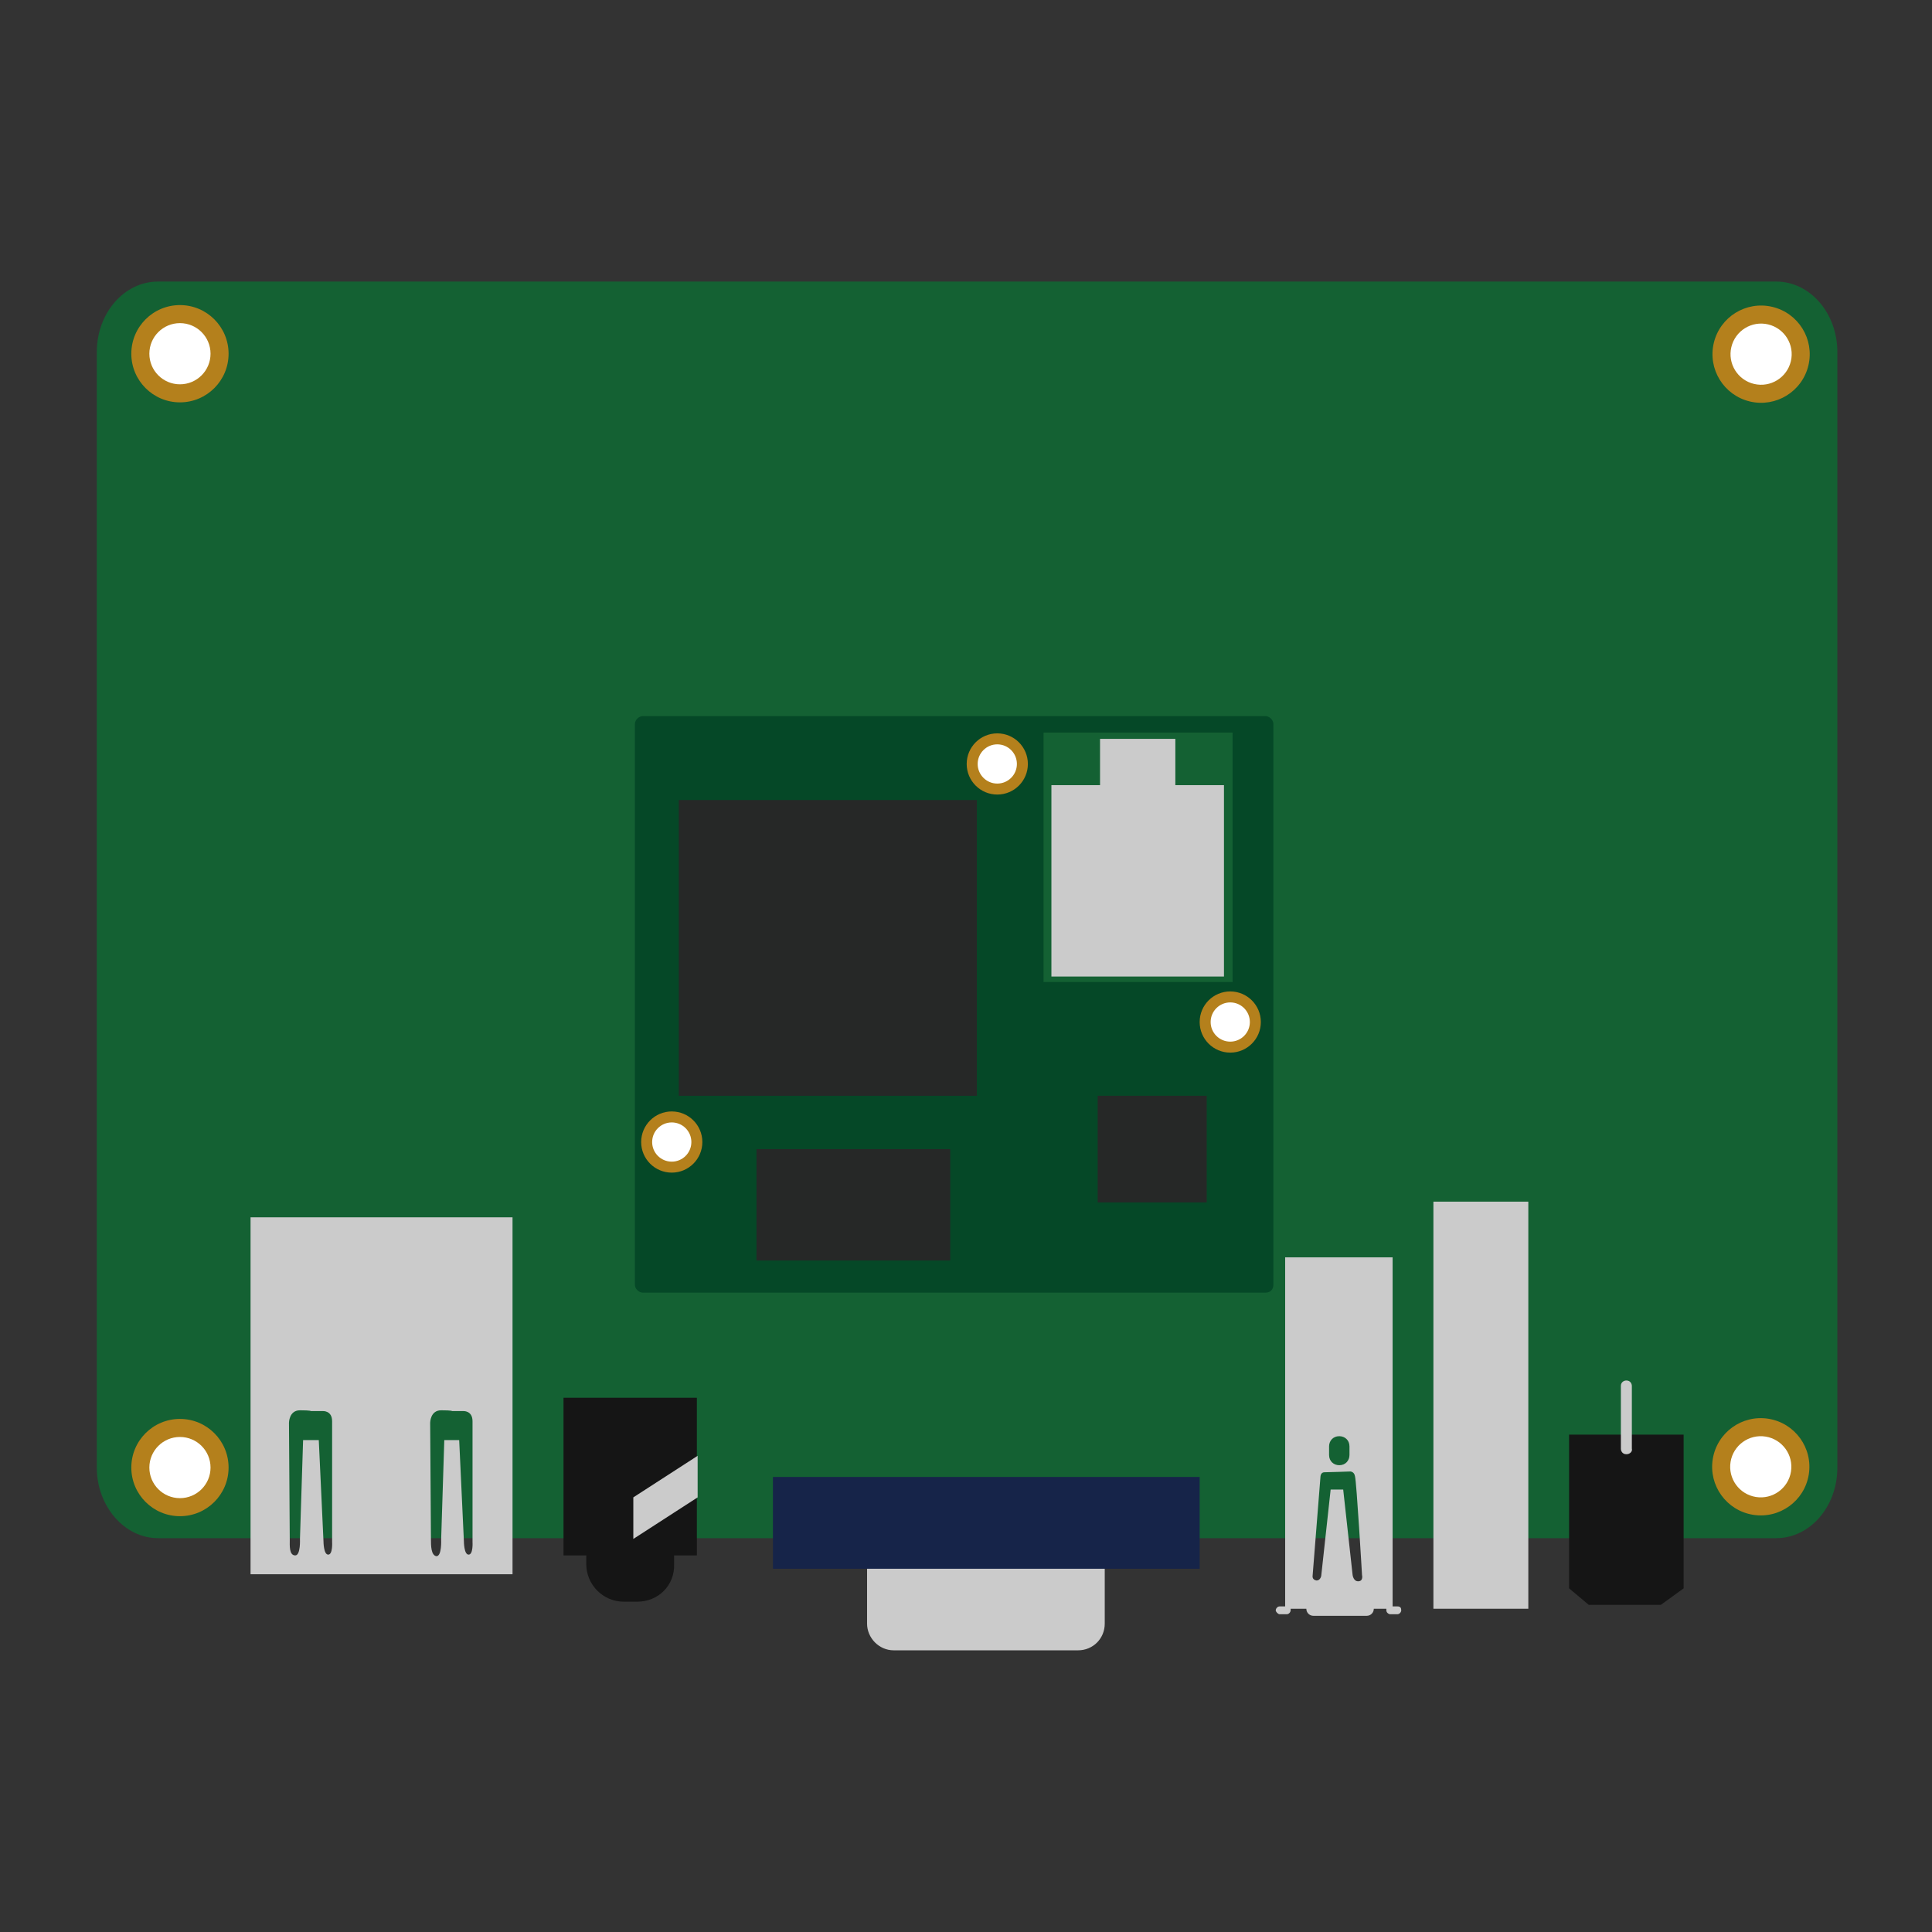 <?xml version="1.0" encoding="UTF-8" standalone="no"?>
<!-- Created with Inkscape (http://www.inkscape.org/) -->

<svg
   xmlns:dc="http://purl.org/dc/elements/1.1/"
   xmlns:cc="http://creativecommons.org/ns#"
   xmlns:rdf="http://www.w3.org/1999/02/22-rdf-syntax-ns#"
   xmlns:svg="http://www.w3.org/2000/svg"
   xmlns="http://www.w3.org/2000/svg"
   xmlns:sodipodi="http://sodipodi.sourceforge.net/DTD/sodipodi-0.dtd"
   xmlns:inkscape="http://www.inkscape.org/namespaces/inkscape"
   width="50"
   height="50"
   viewBox="0 0 50 50"
   id="svg4424"
   version="1.1"
   inkscape:version="0.91 r13725"
   sodipodi:docname="board_nymph.svg">
  <rect x="0" y="0" width="50" height="50" fill="#333333" stroke="none"/>
  <defs
     id="defs4426" />
  <sodipodi:namedview
     id="base"
     pagecolor="#ffffff"
     bordercolor="#666666"
     borderopacity="1.0"
     inkscape:pageopacity="0.0"
     inkscape:pageshadow="2"
     inkscape:zoom="0.35"
     inkscape:cx="-122.14286"
     inkscape:cy="520"
     inkscape:document-units="px"
     inkscape:current-layer="layer1"
     showgrid="false"
     units="px"
     inkscape:window-width="1855"
     inkscape:window-height="1056"
     inkscape:window-x="65"
     inkscape:window-y="24"
     inkscape:window-maximized="1" />
  <g
     inkscape:label="Layer 1"
     inkscape:groupmode="layer"
     id="layer1"
     transform="translate(0,-1002.362)">
    <g
       id="g5083"
       transform="matrix(0.203,0,0,0.203,-2.232,1028.911)">
      <g
         id="g11"
         transform="translate(-16.464,-159.188)">
        <path
           class="st0"
           d="m 253.9,64.3 -64.8,0 0,0 -85.2,0 0,0 -56.3,0 c -4.3,0 -7.8,4 -7.8,9 l 0,142.2 c 0,4.9 3.5,9 7.8,9 l 206.3,0 c 4.3,0 7.8,-4 7.8,-9 l 0,-142.2 c 0,-5 -3.5,-9 -7.8,-9 z"
           id="path13"
           inkscape:connector-curvature="0"
           style="fill:#146133" />
        <g
           id="g15">
          <circle
             class="st1"
             cx="50.4"
             cy="73.5"
             r="6.2"
             id="circle17"
             style="fill:#b4801c" />
          <circle
             class="st2"
             cx="50.4"
             cy="73.5"
             r="3.9"
             id="circle19"
             style="fill:#ffffff" />
        </g>
        <g
           id="g21">
          <circle
             transform="matrix(0.23,-0.973,0.973,0.23,122.502,301.848)"
             class="st1"
             cx="252"
             cy="73.5"
             id="ellipse23"
             r="6.2"
             style="fill:#b4801c" />
          <circle
             transform="matrix(0.23,-0.973,0.973,0.23,122.502,301.848)"
             class="st2"
             cx="252"
             cy="73.5"
             id="ellipse25"
             r="3.9"
             style="fill:#ffffff" />
        </g>
        <g
           id="g27">
          <circle
             class="st1"
             cx="50.4"
             cy="215.5"
             r="6.2"
             id="circle29"
             style="fill:#b4801c" />
          <circle
             class="st2"
             cx="50.4"
             cy="215.5"
             r="3.9"
             id="circle31"
             style="fill:#ffffff" />
        </g>
        <g
           id="g33">
          <circle
             transform="matrix(0.16,-0.987,0.987,0.16,-1.084,429.645)"
             class="st1"
             cx="252"
             cy="215.5"
             id="ellipse35"
             r="6.2"
             style="fill:#b4801c" />
          <circle
             transform="matrix(0.16,-0.987,0.987,0.16,-1.084,429.645)"
             class="st2"
             cx="252"
             cy="215.5"
             id="ellipse37"
             r="3.9"
             style="fill:#ffffff" />
        </g>
      </g>
      <path
         class="st3"
         d="m 42.936,24.412 0,45.5 33.4,0 0,-45.5 -33.4,0 z m 5,41.1 c 0,-0.6 -0.1,-14.9 -0.1,-14.9 0,0 0,-1.6 1.4,-1.6 1.4,0 1.4,0.1 1.4,0.1 l 1.5,0 c 0,0 1.2,-0.1 1.2,1.3 0,1.4 0,15.4 0,15.4 0,0 0.1,1.6 -0.5,1.6 -0.6,0 -0.6,-1.7 -0.6,-1.7 l -0.6,-12.9 -2,0 -0.4,12.6 c 0,0 0.1,2.1 -0.6,2.1 -0.8,0 -0.7,-1.3 -0.7,-2 z m 18,0 c 0,-0.6 -0.1,-14.9 -0.1,-14.9 0,0 0,-1.6 1.4,-1.6 1.4,0 1.4,0.1 1.4,0.1 l 1.4,0 c 0,0 1.2,-0.1 1.2,1.3 0,1.4 0,15.4 0,15.4 0,0 0.1,1.6 -0.5,1.6 -0.6,0 -0.6,-1.7 -0.6,-1.7 l -0.6,-12.9 -1.9,0 -0.4,12.7 c 0,0 0.1,2.1 -0.6,2.1 -0.7,-0.1 -0.7,-1.4 -0.7,-2.1 z"
         id="path39"
         inkscape:connector-curvature="0"
         style="fill:#cbcbcb" />
      <g
         id="g41"
         transform="translate(-16.464,-159.188)">
        <path
           class="st4"
           d="m 108.7,232.6 -1.7,0 c -2.7,0 -4.8,-2.2 -4.8,-4.8 l 0,-8.2 c 0,-2.7 2.2,-4.8 4.8,-4.8 l 1.6,0 c 2.7,0 4.8,2.2 4.8,4.8 l 0,8.2 c 0.1,2.7 -2,4.8 -4.7,4.8 z"
           id="path43"
           inkscape:connector-curvature="0"
           style="fill:#151515" />
        <rect
           x="99.3"
           y="206.6"
           class="st4"
           width="17"
           height="20.1"
           id="rect45"
           style="fill:#151515" />
        <polygon
           class="st3"
           points="116.4,214 116.4,219.3 108.2,224.6 108.2,219.3 "
           id="polygon47"
           style="fill:#cbcbcb" />
      </g>
      <g
         id="g49"
         transform="translate(-16.464,-159.188)">
        <path
           class="st3"
           d="m 164.9,238.8 -23.5,0 c -1.9,0 -3.4,-1.6 -3.4,-3.4 l 0,-7.7 c 0,-1.9 1.6,-3.4 3.4,-3.4 l 23.5,0 c 1.9,0 3.4,1.6 3.4,3.4 l 0,7.7 c 0,1.9 -1.5,3.4 -3.4,3.4 z"
           id="path51"
           inkscape:connector-curvature="0"
           style="fill:#cbcbcb" />
        <rect
           x="126"
           y="216.7"
           class="st5"
           width="54.4"
           height="11.7"
           id="rect53"
           style="fill:#162449" />
      </g>
      <rect
         x="193.736"
         y="22.412"
         class="st3"
         width="12.1"
         height="51.9"
         id="rect55"
         style="fill:#cbcbcb" />
      <path
         class="st3"
         d="m 189.136,74.012 -0.6,0 0,-44.5 -13.7,0 0,44.5 -0.7,0 c -0.3,0 -0.5,0.3 -0.5,0.5 0,0.2 0.3,0.5 0.5,0.5 l 0.9,0 c 0.3,0 0.5,-0.3 0.5,-0.5 0,-0.1 0,-0.1 0,-0.2 l 2,0 0,0 c 0,0.5 0.4,0.9 0.9,0.9 l 6.8,0 c 0.5,0 0.9,-0.4 0.9,-0.9 l 0,0 1.6,0 c 0,0.1 0,0.1 0,0.2 0,0.3 0.3,0.5 0.5,0.5 l 0.9,0 c 0.3,0 0.5,-0.3 0.5,-0.5 0,-0.3 -0.1,-0.5 -0.5,-0.5 z m -8.7,-20.4 c 0,-0.7 0.5,-1.3 1.3,-1.3 0.7,0 1.3,0.5 1.3,1.3 l 0,1.1 c 0,0.7 -0.5,1.3 -1.3,1.3 -0.7,0 -1.3,-0.5 -1.3,-1.3 l 0,-1.1 z m -2.1,16.5 1,-12.6 c 0,0 0,-0.6 0.5,-0.6 0.5,0 3.3,-0.1 3.3,-0.1 0,0 0.5,0 0.6,0.6 0.2,0.6 0.9,12.6 0.9,12.6 0,0 0.2,0.8 -0.5,0.8 -0.6,0 -0.7,-0.8 -0.7,-0.8 l -1.2,-10.9 -1.6,0 -1.2,11 c 0,0 -0.1,0.6 -0.6,0.6 -0.6,-0.1 -0.5,-0.6 -0.5,-0.6 z"
         id="path57"
         inkscape:connector-curvature="0"
         style="fill:#cbcbcb" />
      <g
         id="g59"
         transform="translate(-16.464,-159.188)">
        <polygon
           class="st4"
           points="242.1,211.3 242.1,230.9 239.2,233 230,233 227.5,230.9 227.5,211.3 "
           id="polygon61"
           style="fill:#151515" />
        <path
           class="st3"
           d="m 234.8,213.8 0,0 c -0.5,0 -0.7,-0.4 -0.7,-0.7 l 0,-8 c 0,-0.5 0.4,-0.7 0.7,-0.7 l 0,0 c 0.5,0 0.7,0.4 0.7,0.7 l 0,8 c 0.1,0.3 -0.2,0.7 -0.7,0.7 z"
           id="path63"
           inkscape:connector-curvature="0"
           style="fill:#cbcbcb" />
      </g>
      <g
         id="g65"
         transform="translate(-16.464,-159.188)">
        <path
           class="st6"
           d="m 188.8,193.2 -79.4,0 c -0.5,0 -1,-0.5 -1,-1 l 0,-71.5 c 0,-0.5 0.5,-1 1,-1 l 79.4,0 c 0.5,0 1,0.5 1,1 l 0,71.5 c 0,0.6 -0.4,1 -1,1 z"
           id="path67"
           inkscape:connector-curvature="0"
           style="fill:#054827" />
        <g
           id="g69">
          <circle
             class="st1"
             cx="154.6"
             cy="125.8"
             r="3.9"
             id="circle71"
             style="fill:#b4801c" />
          <circle
             class="st2"
             cx="154.6"
             cy="125.8"
             r="2.5"
             id="circle73"
             style="fill:#ffffff" />
        </g>
        <g
           id="g75">
          <circle
             class="st1"
             cx="184.3"
             cy="158.7"
             r="3.9"
             id="circle77"
             style="fill:#b4801c" />
          <circle
             class="st2"
             cx="184.3"
             cy="158.7"
             r="2.5"
             id="circle79"
             style="fill:#ffffff" />
        </g>
        <g
           id="g81">
          <circle
             class="st1"
             cx="113.1"
             cy="174"
             r="3.9"
             id="circle83"
             style="fill:#b4801c" />
          <circle
             class="st2"
             cx="113.1"
             cy="174"
             r="2.5"
             id="circle85"
             style="fill:#ffffff" />
        </g>
        <g
           id="g87">
          <g
             id="g89">
            <rect
               x="160.5"
               y="121.8"
               class="st0"
               width="24.1"
               height="31.8"
               id="rect91"
               style="fill:#146133" />
            <polygon
               class="st3"
               points="183.5,128.5 177.3,128.5 177.3,122.6 167.7,122.6 167.7,128.5 161.5,128.5 161.5,152.9 183.5,152.9 "
               id="polygon93"
               style="fill:#cbcbcb" />
          </g>
          <rect
             x="114"
             y="130.4"
             class="st7"
             width="38"
             height="37.7"
             id="rect95"
             style="fill:#262827" />
          <rect
             x="123.9"
             y="174.9"
             class="st7"
             width="24.7"
             height="14.2"
             id="rect97"
             style="fill:#262827" />
          <rect
             x="167.4"
             y="168.1"
             class="st7"
             width="13.9"
             height="13.6"
             id="rect99"
             style="fill:#262827" />
        </g>
      </g>
    </g>
  </g>
</svg>
